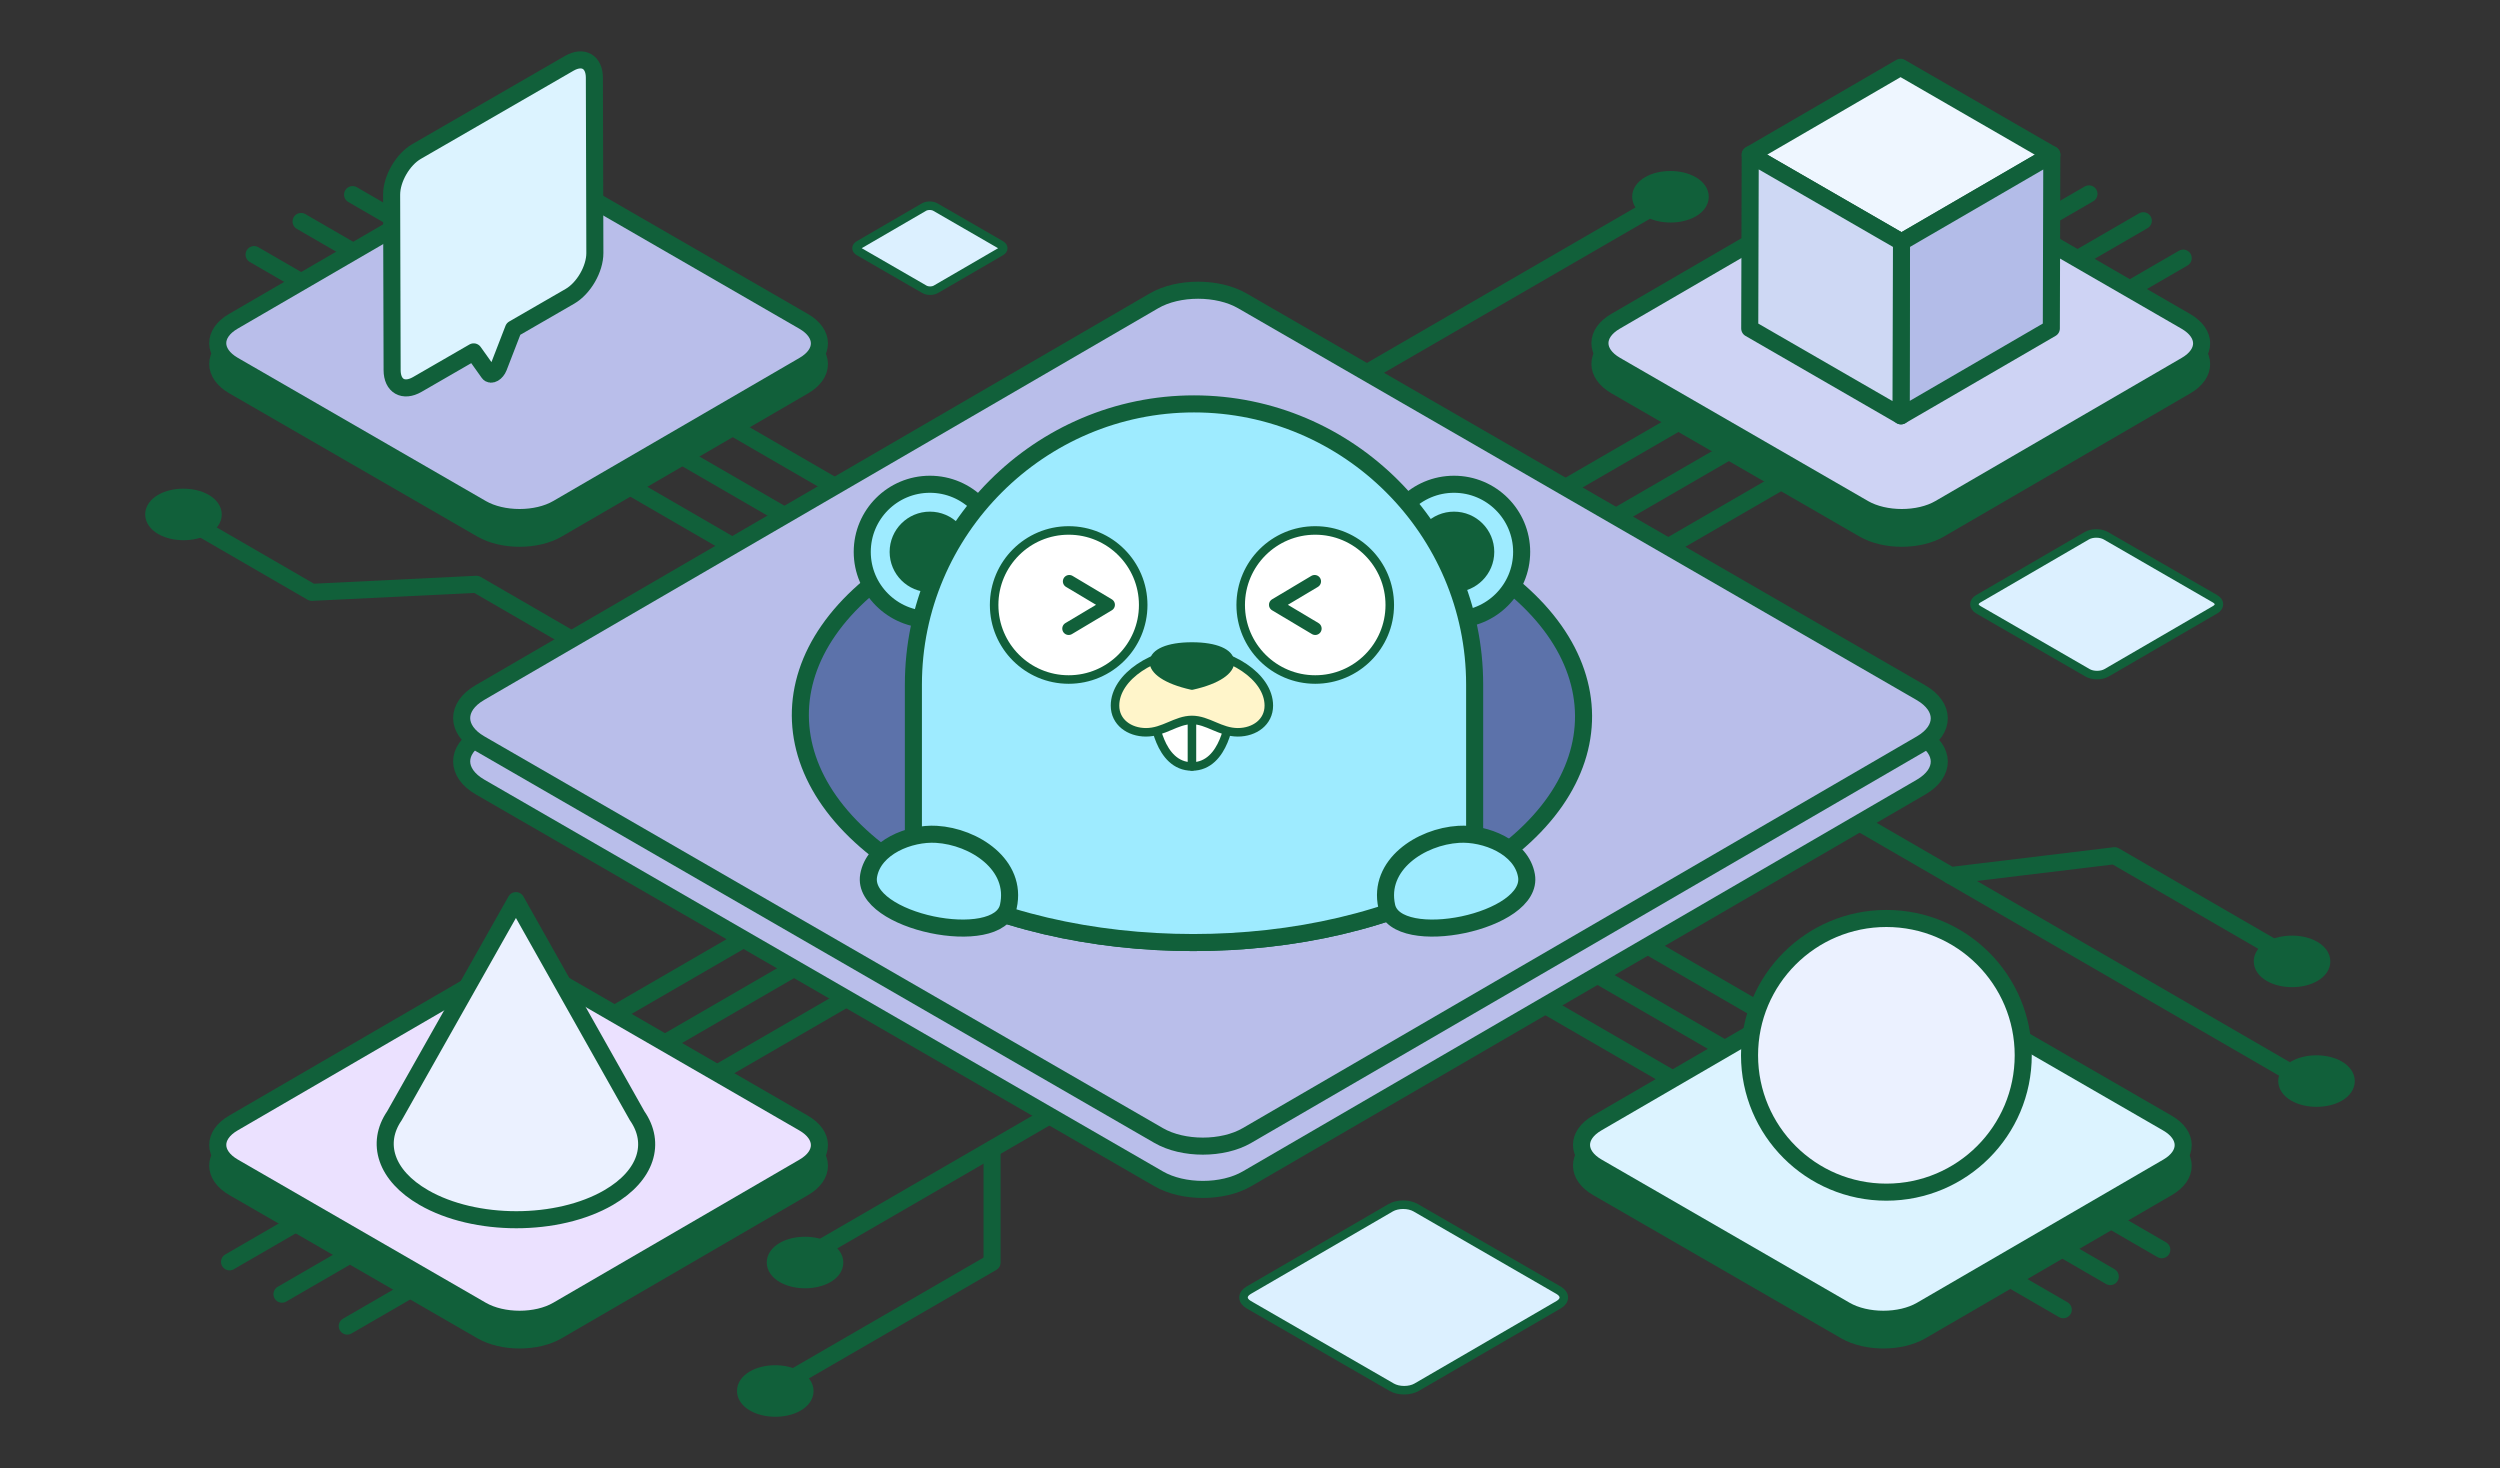<?xml version="1.0" encoding="utf-8"?>
<!-- Generator: Adobe Illustrator 27.2.0, SVG Export Plug-In . SVG Version: 6.00 Build 0)  -->
<svg version="1.1" id="图层_3" xmlns="http://www.w3.org/2000/svg" xmlns:xlink="http://www.w3.org/1999/xlink" x="0px" y="0px"
	 viewBox="0 0 1129 663" style="enable-background:new 0 0 1129 663;" xml:space="preserve">
<rect x="0" y="0" width="1129" height="663" fill="#333333" stroke="none"/>
<style type="text/css">
	.st0{fill:none;stroke:#11603A;stroke-width:7.705;stroke-linecap:round;stroke-linejoin:round;stroke-miterlimit:10;}
	.st1{fill:#DCF0FF;stroke:#11603A;stroke-width:3.852;stroke-linecap:round;stroke-linejoin:round;stroke-miterlimit:10;}
	.st2{fill:#11603A;stroke:#11603A;stroke-width:7.705;stroke-linecap:round;stroke-linejoin:round;stroke-miterlimit:10;}
	.st3{fill:#B9BEEA;stroke:#11603A;stroke-width:7.705;stroke-linecap:round;stroke-linejoin:round;stroke-miterlimit:10;}
	.st4{fill:#CED3F4;stroke:#11603A;stroke-width:7.705;stroke-linecap:round;stroke-linejoin:round;stroke-miterlimit:10;}
	.st5{fill:#EBE1FF;stroke:#11603A;stroke-width:7.705;stroke-linecap:round;stroke-linejoin:round;stroke-miterlimit:10;}
	.st6{fill:#DCF3FF;stroke:#11603A;stroke-width:7.705;stroke-linecap:round;stroke-linejoin:round;stroke-miterlimit:10;}
	.st7{fill:#5C72AA;stroke:#11603A;stroke-width:7.705;stroke-linecap:round;stroke-linejoin:round;stroke-miterlimit:10;}
	.st8{fill:#9EEBFF;stroke:#11603A;stroke-width:7.705;stroke-linecap:round;stroke-linejoin:round;stroke-miterlimit:10;}
	.st9{fill:#FFFFFF;stroke:#11603A;stroke-width:3.852;stroke-linecap:round;stroke-linejoin:round;stroke-miterlimit:10;}
	.st10{fill:#FFF5CA;stroke:#11603A;stroke-width:3.852;stroke-linecap:round;stroke-linejoin:round;stroke-miterlimit:10;}
	.st11{fill:#11603A;stroke:#11603A;stroke-width:3.852;stroke-linecap:round;stroke-linejoin:round;stroke-miterlimit:10;}
	.st12{fill:none;stroke:#11603A;stroke-width:5.779;stroke-linecap:round;stroke-linejoin:round;stroke-miterlimit:10;}
	.st13{fill:#EEF6FF;stroke:#11603A;stroke-width:7.705;stroke-linecap:round;stroke-linejoin:round;stroke-miterlimit:10;}
	.st14{fill:#B3BCE8;stroke:#11603A;stroke-width:7.705;stroke-linecap:round;stroke-linejoin:round;stroke-miterlimit:10;}
	.st15{fill:#CED8F4;stroke:#11603A;stroke-width:7.705;stroke-linecap:round;stroke-linejoin:round;stroke-miterlimit:10;}
	.st16{fill:#EBF1FF;stroke:#11603A;stroke-width:7.705;stroke-linecap:round;stroke-linejoin:round;stroke-miterlimit:10;}
</style>
<g>
	<line class="st0" x1="300.15" y1="175.17" x2="400.34" y2="233.19"/>
	<line class="st0" x1="275.6" y1="187.3" x2="375.8" y2="245.32"/>
	<line class="st0" x1="257.59" y1="204.18" x2="357.78" y2="262.2"/>
	<polyline class="st0" points="90.72,238.49 140.82,267.5 215.14,263.87 315.33,321.89 	"/>
	<line class="st0" x1="159.23" y1="87.89" x2="259.43" y2="145.91"/>
	<line class="st0" x1="135.97" y1="100.02" x2="236.16" y2="158.04"/>
	<line class="st0" x1="114.74" y1="114.98" x2="214.94" y2="172.99"/>
	<line class="st0" x1="876.07" y1="506.36" x2="976.26" y2="564.38"/>
	<line class="st0" x1="852.8" y1="518.49" x2="952.99" y2="576.5"/>
	<line class="st0" x1="831.58" y1="533.44" x2="931.77" y2="591.46"/>
	<polyline class="st0" points="1030.77,430.36 954.93,386.44 880.91,395.39 714.82,299.22 	"/>
	<line class="st0" x1="359.71" y1="410.29" x2="259.52" y2="468.31"/>
	<line class="st0" x1="203.85" y1="511.84" x2="103.66" y2="569.85"/>
	<line class="st0" x1="227.54" y1="526.44" x2="127.34" y2="584.45"/>
	<line class="st0" x1="257.02" y1="540.84" x2="156.82" y2="598.86"/>
	<line class="st0" x1="384.26" y1="422.42" x2="284.06" y2="480.43"/>
	<line class="st0" x1="402.27" y1="439.3" x2="302.08" y2="497.31"/>
	<line class="st0" x1="506.36" y1="485.05" x2="367.21" y2="565.63"/>
	<line class="st0" x1="751.25" y1="90.79" x2="612.1" y2="171.36"/>
	<polyline class="st0" points="347.81,628.17 448.01,570.15 448.01,519.54 	"/>
	<line class="st0" x1="781.87" y1="176.8" x2="681.68" y2="234.81"/>
	<line class="st0" x1="806.42" y1="188.93" x2="706.22" y2="246.94"/>
	<line class="st0" x1="824.43" y1="205.8" x2="724.24" y2="263.82"/>
	<line class="st0" x1="943.38" y1="87.56" x2="843.18" y2="145.58"/>
	<line class="st0" x1="967.92" y1="99.69" x2="867.73" y2="157.71"/>
	<line class="st0" x1="985.94" y1="116.57" x2="885.74" y2="174.59"/>
	<line class="st0" x1="714.99" y1="410.29" x2="815.18" y2="468.31"/>
	<line class="st0" x1="880.66" y1="395.28" x2="1036.14" y2="485.32"/>
	<line class="st0" x1="690.44" y1="422.42" x2="790.64" y2="480.43"/>
	<line class="st0" x1="672.43" y1="439.3" x2="772.62" y2="497.31"/>
	<g>
		<path class="st1" d="M703.87,582.68c3.12,1.8,3.13,4.72,0.04,6.51l-64.16,37.28c-3.1,1.8-8.13,1.8-11.25,0l-64.58-37.28
			c-3.11-1.8-3.13-4.71-0.03-6.51l64.16-37.28c3.09-1.8,8.13-1.8,11.24,0L703.87,582.68z"/>
	</g>
	<g>
		<path class="st1" d="M452,110.6c1.43,0.82,1.44,2.16,0.02,2.98l-29.4,17.08c-1.42,0.82-3.73,0.82-5.15,0l-29.59-17.08
			c-1.43-0.82-1.43-2.16-0.01-2.98l29.4-17.08c1.42-0.82,3.72-0.82,5.15,0L452,110.6z"/>
	</g>
	<g>
		<path class="st1" d="M1000.29,270.4c2.38,1.37,2.39,3.6,0.03,4.97l-48.99,28.47c-2.37,1.37-6.21,1.37-8.59,0l-49.31-28.47
			c-2.38-1.37-2.39-3.6-0.02-4.97l48.99-28.47c2.36-1.37,6.2-1.37,8.58,0L1000.29,270.4z"/>
	</g>
	<g>
		<path class="st2" d="M362.9,154.47c9.49,5.48,9.54,14.36,0.12,19.83l-111.29,64.68c-9.42,5.47-24.74,5.47-34.24-0.01L105.49,174.3
			c-9.49-5.48-9.54-14.36-0.12-19.83l111.29-64.68c9.42-5.47,24.74-5.47,34.24,0.01L362.9,154.47z"/>
	</g>
	<g>
		<path class="st3" d="M362.9,145.11c9.49,5.48,9.54,14.36,0.12,19.83l-111.29,64.68c-9.42,5.47-24.74,5.47-34.24-0.01
			l-112.01-64.67c-9.49-5.48-9.54-14.36-0.12-19.83l111.29-64.68c9.42-5.47,24.74-5.47,34.24,0.01L362.9,145.11z"/>
	</g>
	<g>
		<path class="st2" d="M987.1,154.47c9.49,5.48,9.54,14.36,0.12,19.83l-111.29,64.68c-9.42,5.47-24.74,5.47-34.24-0.01L729.68,174.3
			c-9.49-5.48-9.54-14.36-0.12-19.83l111.29-64.68c9.42-5.47,24.74-5.47,34.24,0.01L987.1,154.47z"/>
	</g>
	<g>
		<path class="st4" d="M987.1,145.11c9.49,5.48,9.54,14.36,0.12,19.83l-111.29,64.68c-9.42,5.47-24.74,5.47-34.24-0.01
			l-112.01-64.67c-9.49-5.48-9.54-14.36-0.12-19.83l111.29-64.68c9.42-5.47,24.74-5.47,34.24,0.01L987.1,145.11z"/>
	</g>
	<g>
		<path class="st2" d="M362.9,516.52c9.49,5.48,9.54,14.36,0.12,19.83l-111.29,64.68c-9.42,5.47-24.74,5.47-34.24-0.01
			l-112.01-64.67c-9.49-5.48-9.54-14.36-0.12-19.83l111.29-64.68c9.42-5.47,24.74-5.47,34.24,0.01L362.9,516.52z"/>
	</g>
	<g>
		<path class="st5" d="M362.9,507.17c9.49,5.48,9.54,14.36,0.12,19.83l-111.29,64.68c-9.42,5.47-24.74,5.47-34.24-0.01L105.49,527
			c-9.49-5.48-9.54-14.36-0.12-19.83l111.29-64.68c9.42-5.47,24.74-5.47,34.24,0.01L362.9,507.17z"/>
	</g>
	<g>
		<path class="st2" d="M978.78,516.52c9.49,5.48,9.54,14.36,0.12,19.83l-111.29,64.68c-9.42,5.47-24.74,5.47-34.24-0.01
			l-112.01-64.67c-9.49-5.48-9.54-14.36-0.12-19.83l111.29-64.68c9.42-5.47,24.74-5.47,34.24,0.01L978.78,516.52z"/>
	</g>
	<g>
		<path class="st6" d="M978.78,507.17c9.49,5.48,9.54,14.36,0.12,19.83l-111.29,64.68c-9.42,5.47-24.74,5.47-34.24-0.01L721.36,527
			c-9.49-5.48-9.54-14.36-0.12-19.83l111.29-64.68c9.42-5.47,24.74-5.47,34.24,0.01L978.78,507.17z"/>
	</g>
	<g>
		<path class="st3" d="M867.46,332.34c11.04,6.38,11.1,16.71,0.13,23.09L563.12,532.36c-10.97,6.38-28.82,6.38-39.86,0
			L216.81,355.43c-11.04-6.38-11.1-16.71-0.13-23.09l304.47-176.94c10.97-6.38,28.82-6.38,39.86,0L867.46,332.34z"/>
	</g>
	<g>
		<path class="st3" d="M867.46,312.79c11.04,6.38,11.1,16.71,0.13,23.09L563.12,512.81c-10.97,6.38-28.82,6.38-39.86,0
			L216.81,335.88c-11.04-6.38-11.1-16.71-0.13-23.09l304.47-176.94c10.97-6.38,28.82-6.38,39.86,0L867.46,312.79z"/>
	</g>
	<g>
		<g>
			<g>
				<path class="st7" d="M662.92,250.78c69.3,40.01,69.66,104.87,0.82,144.88c-68.83,40-180.81,40-250.11-0.01
					c-69.28-40-69.64-104.86-0.82-144.86C481.66,210.78,593.64,210.78,662.92,250.78z"/>
			</g>
			<g>
				<circle class="st8" cx="419.94" cy="249.24" r="30.55"/>
				<circle class="st2" cx="419.94" cy="249.24" r="14.33"/>
				<circle class="st8" cx="656.63" cy="249.24" r="30.55"/>
				<circle class="st2" cx="656.63" cy="249.24" r="14.33"/>
			</g>
			<path class="st8" d="M665.95,394.27v-85.14c0-69.7-57.03-126.73-126.73-126.73h0c-69.7,0-126.73,57.03-126.73,126.73v85.82
				c0.38,0.23,0.75,0.48,1.13,0.7c69.3,40.01,181.28,40.01,250.11,0.01C664.49,395.22,665.22,394.74,665.95,394.27z"/>
			<circle class="st9" cx="482.61" cy="273.21" r="33.66"/>
			<circle class="st9" cx="593.96" cy="273.21" r="33.66"/>
			<path class="st9" d="M555.48,323.22c0,0-2.07,22.92-17.2,22.92c-15.13,0-17.2-22.92-17.2-22.92H555.48z"/>
			<line class="st9" x1="538.28" y1="323.22" x2="538.28" y2="346.14"/>
			<path class="st10" d="M538.28,325.13c7.15,0,12.75,5.58,20.73,5.58c7.53,0,13.99-4.59,13.99-12.05
				c0-13.22-17.88-24.39-34.73-24.39c-16.85,0-34.73,11.17-34.73,24.39c0,7.46,6.46,12.05,13.99,12.05
				C525.53,330.71,531.14,325.13,538.28,325.13z"/>
			<path class="st11" d="M538.28,309.6c23.75-5.29,22.09-17.63,0-17.63C516.19,291.97,514.53,304.31,538.28,309.6z"/>
			<polyline class="st12" points="482.88,262.55 500.61,273.13 482.61,283.87 			"/>
			<polyline class="st12" points="593.69,262.55 575.96,273.13 593.96,283.87 			"/>
		</g>
		<path class="st8" d="M422.88,376.78c17.08,1.02,36.65,13.77,32.49,32.56c-4.34,19.61-66.76,7.05-63.09-13.95
			C394.54,382.55,410.84,376.06,422.88,376.78z"/>
		<path class="st8" d="M658.75,376.78c-17.08,1.02-36.65,13.77-32.49,32.56c4.34,19.61,66.76,7.05,63.09-13.95
			C687.1,382.55,670.79,376.06,658.75,376.78z"/>
	</g>
	<g>
		<path class="st6" d="M257.07,28.6c6.26-3.61,11.33-0.71,11.35,6.47l0.22,79.2c0.02,7.19-5.03,15.94-11.28,19.55l-25.49,14.72
			l-6.69,17.29c-0.5,1.28-1.37,2.29-2.24,2.79c-0.87,0.5-1.75,0.51-2.25-0.2l-6.77-9.51l-25.49,14.72
			c-6.26,3.61-11.33,0.71-11.35-6.48l-0.22-79.2c-0.02-7.18,5.03-15.93,11.28-19.54L257.07,28.6z"/>
	</g>
	<g>
		<polygon class="st13" points="926.6,69.84 858.72,109.28 790.4,69.84 858.29,30.39 		"/>
	</g>
	<g>
		<polygon class="st14" points="926.6,69.84 926.38,148.34 858.49,187.79 858.72,109.28 		"/>
	</g>
	<g>
		<polygon class="st15" points="858.72,109.28 858.49,187.79 790.18,148.35 790.4,69.84 		"/>
	</g>
	<path class="st16" d="M287.72,503.87L233,406.72l-54.89,97.19h0c-8.44,12.32-4.01,26.93,13.27,36.9c23.14,13.36,60.52,13.36,83.5,0
		C292.07,530.83,296.33,516.2,287.72,503.87z"/>
	<circle class="st16" cx="851.89" cy="476.58" r="61.8"/>
	<g>
		<path class="st2" d="M92.33,226.82c5.27,3.04,5.29,7.97,0.06,11.01c-5.23,3.04-13.74,3.04-19.01,0
			c-5.26-3.04-5.29-7.97-0.06-11.01C78.56,223.78,87.07,223.78,92.33,226.82z"/>
	</g>
	<g>
		<path class="st2" d="M1044.56,428.66c5.27,3.04,5.29,7.97,0.06,11.01c-5.23,3.04-13.74,3.04-19.01,0
			c-5.26-3.04-5.29-7.97-0.06-11.01C1030.79,425.62,1039.29,425.62,1044.56,428.66z"/>
	</g>
	<g>
		<path class="st2" d="M763.86,83.35c5.27,3.04,5.29,7.97,0.06,11.01c-5.23,3.04-13.74,3.04-19.01,0
			c-5.26-3.04-5.29-7.97-0.06-11.01C750.09,80.32,758.6,80.32,763.86,83.35z"/>
	</g>
	<g>
		<path class="st2" d="M373.03,564.65c5.27,3.04,5.29,7.97,0.06,11.01c-5.23,3.04-13.74,3.04-19.01,0
			c-5.26-3.04-5.29-7.97-0.06-11.01C359.26,561.61,367.77,561.61,373.03,564.65z"/>
	</g>
	<g>
		<path class="st2" d="M359.59,622.67c5.27,3.04,5.29,7.97,0.06,11.01c-5.23,3.04-13.74,3.04-19.01,0
			c-5.26-3.04-5.29-7.97-0.06-11.01C345.82,619.63,354.33,619.63,359.59,622.67z"/>
	</g>
	<g>
		<path class="st2" d="M1055.61,482.71c5.27,3.04,5.29,7.97,0.06,11.01c-5.23,3.04-13.74,3.04-19.01,0
			c-5.26-3.04-5.29-7.97-0.06-11.01C1041.84,479.67,1050.35,479.67,1055.61,482.71z"/>
	</g>
</g>
</svg>
